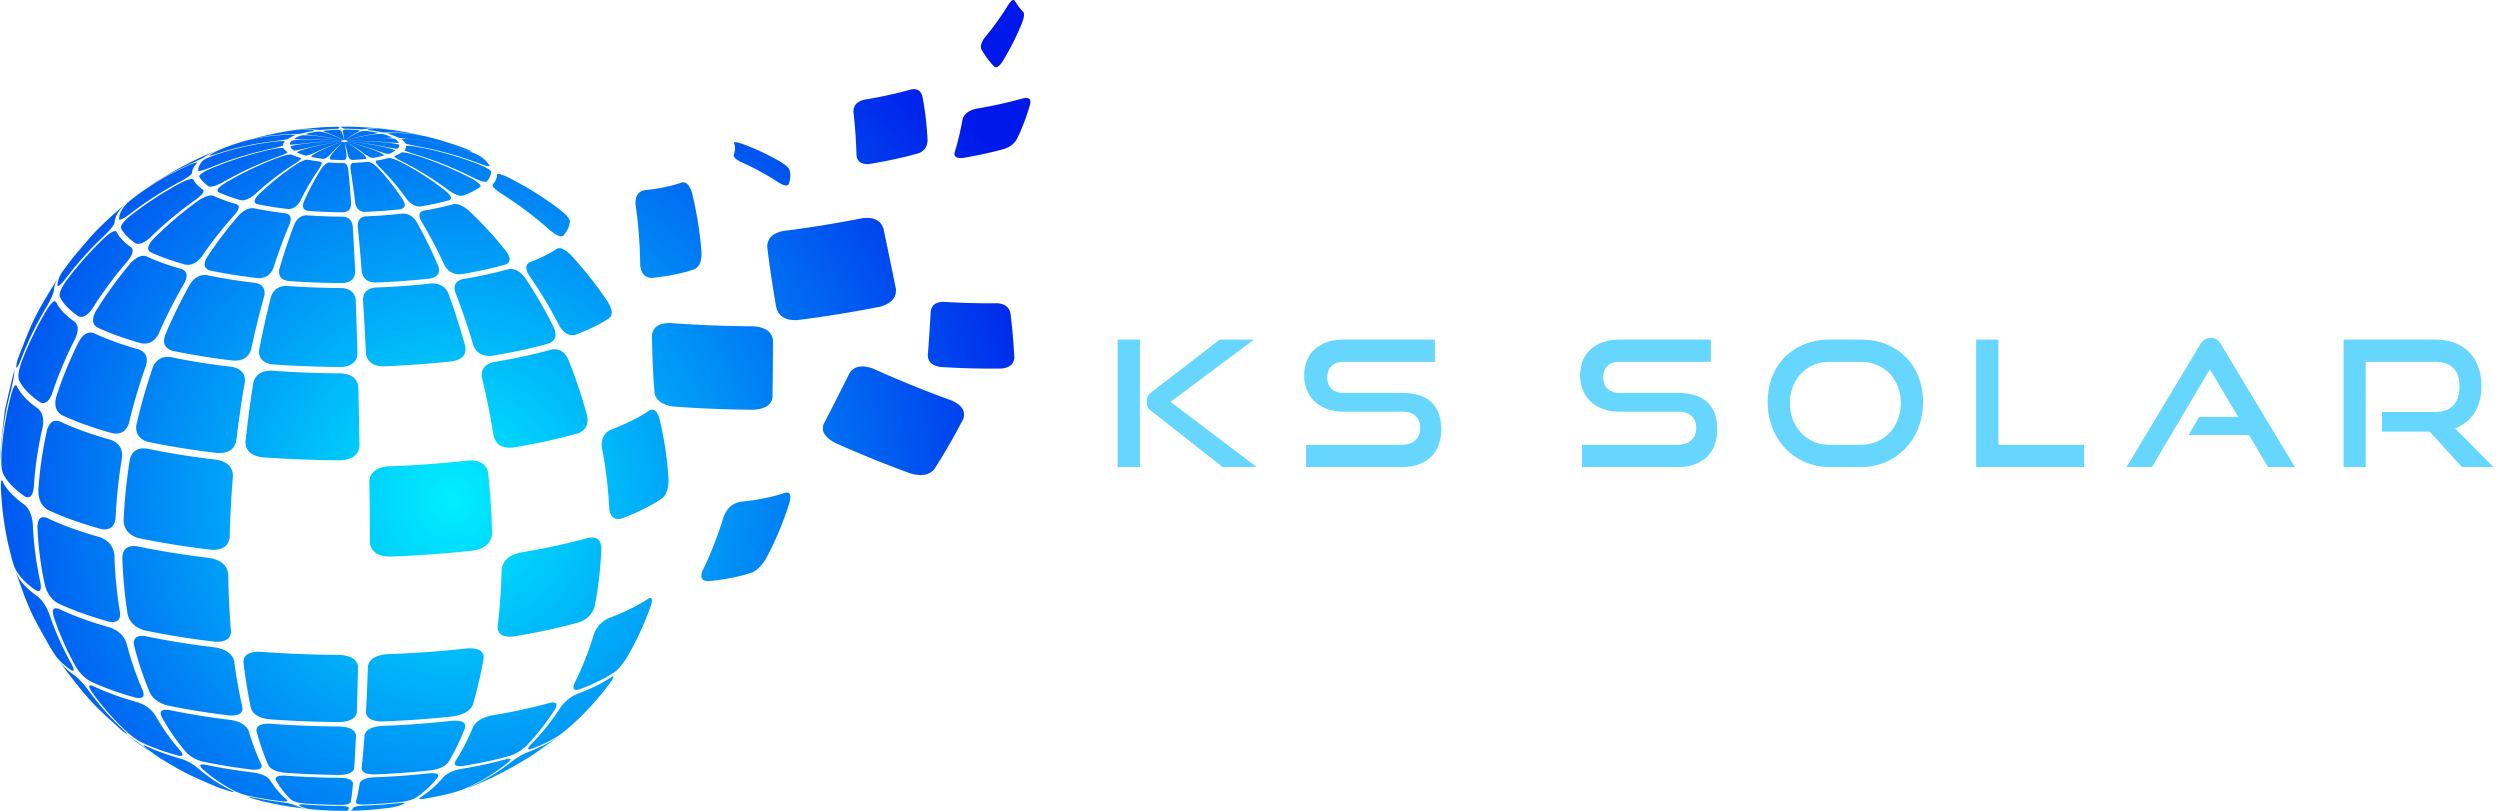 <svg xmlns="http://www.w3.org/2000/svg" width="148" height="48" viewBox="0 0 148 48">
    <defs>
        <radialGradient id="a" cx="43.917%" cy="61.656%" r="79.01%" fx="43.917%" fy="61.656%" gradientTransform="scale(.787 1) rotate(-29.929 .499 .394)">
            <stop offset="0%" stop-color="#0EF"/>
            <stop offset="100%" stop-color="#0019EA"/>
        </radialGradient>
    </defs>
    <g fill="none" fill-rule="evenodd">
        <path fill="#FFF" d="M-135-8h1440v5559H-135z"/>
        <path fill="#fff" d="M-135-8h1440v64H-135z"/>
        <g fill="#66D6FF">
            <path d="M72.214 20.104l-3.996 3.072c-.138.104-.229.2-.27.29a.734.734 0 0 0-.062.312c0 .104.015.199.047.285.03.087.105.175.223.265l4.224 3.321h2.013l-5.096-3.86 4.94-3.685h-2.023zm-6.051 7.545h1.318v-7.545h-1.318v7.545zM79.53 20.104c-.373 0-.705.053-.995.16-.291.108-.535.255-.732.442-.197.186-.346.41-.447.67-.1.259-.15.541-.15.845 0 .311.054.599.161.861.107.264.26.49.457.68.197.19.44.34.726.446.287.108.607.162.96.162h3.466c.354 0 .625.08.815.243.19.163.286.407.286.732 0 .298-.095.537-.286.716-.19.18-.461.27-.815.27h-5.655v1.318h5.655c.395 0 .74-.055 1.033-.166.294-.11.539-.264.732-.462.194-.197.34-.43.436-.7.097-.27.145-.564.145-.882 0-.733-.198-1.28-.596-1.64-.398-.36-.981-.54-1.75-.54h-3.455c-.29 0-.52-.08-.69-.239-.17-.159-.255-.384-.255-.674 0-.291.084-.517.249-.68.166-.163.401-.244.706-.244h5.418v-1.318H79.53zM95.867 20.104c-.373 0-.706.053-.996.16-.29.108-.535.255-.732.442-.197.186-.346.41-.446.67-.1.259-.15.541-.15.845 0 .311.053.599.16.861.107.264.26.49.456.68.198.19.44.34.728.446.286.108.607.162.958.162h3.468c.352 0 .624.08.814.243.19.163.286.407.286.732 0 .298-.095.537-.286.716-.19.18-.462.27-.814.27h-5.657v1.318h5.657c.394 0 .738-.055 1.032-.166a2 2 0 0 0 .732-.462c.194-.197.339-.43.436-.7.097-.27.145-.564.145-.882 0-.733-.2-1.28-.596-1.64-.398-.36-.981-.54-1.75-.54h-3.455c-.29 0-.522-.08-.69-.239-.17-.159-.255-.384-.255-.674 0-.291.083-.517.25-.68.165-.163.4-.244.705-.244h5.418v-1.318h-5.418zM108.311 27.65a3.563 3.563 0 0 1-1.459-.297 3.604 3.604 0 0 1-1.162-.81 3.642 3.642 0 0 1-.768-1.219 4.162 4.162 0 0 1-.275-1.525c0-.554.092-1.059.275-1.516.183-.456.44-.845.768-1.167.328-.322.716-.571 1.162-.747a3.923 3.923 0 0 1 1.46-.265h1.836c.547 0 1.046.09 1.5.27.453.18.842.432 1.168.758.324.325.577.714.757 1.167.18.453.27.953.27 1.5s-.092 1.055-.275 1.525c-.184.471-.44.878-.768 1.22a3.604 3.604 0 0 1-2.652 1.105h-1.837zm1.837-1.319c.346 0 .664-.062.955-.187a2.3 2.3 0 0 0 .753-.514c.21-.218.374-.478.492-.783a2.71 2.71 0 0 0 .177-.986c0-.353-.06-.68-.177-.98a2.263 2.263 0 0 0-.492-.774 2.26 2.26 0 0 0-.753-.504 2.465 2.465 0 0 0-.955-.181h-1.837c-.34 0-.652.06-.939.181a2.22 2.22 0 0 0-1.23 1.272 2.66 2.66 0 0 0-.177.986c0 .353.059.682.177.986.117.305.28.565.488.783.207.218.455.39.742.514.287.125.6.187.94.187h1.836zM116.987 27.65v-7.546h1.319v6.227h5.075v1.318zM134.268 27.65l-1.132-1.9h-3.57l.623-1.069h2.315l-1.682-2.823-3.425 5.791h-1.504l4.338-7.223a1 1 0 0 1 .27-.312.615.615 0 0 1 .373-.114c.145 0 .268.038.37.114.1.077.187.18.263.312l4.35 7.223h-1.589zM145.747 27.65l-1.91-2.098h-2.823V24.39h3.145c.478 0 .837-.13 1.08-.389.242-.26.363-.635.363-1.126 0-.491-.126-.856-.38-1.095-.251-.239-.606-.358-1.063-.358h-4.11v6.227h-1.307v-7.545h5.417c.429 0 .813.064 1.153.192.338.128.625.311.86.55.236.239.416.528.54.867.125.338.187.72.187 1.142 0 .63-.136 1.157-.41 1.582a2.294 2.294 0 0 1-1.147.919l2.273 2.293h-1.868z"/>
        </g>
        <path fill="url(#a)" d="M59.684.29c.151-.227.247-.29.31-.29.034 0 .058.017.077.037.175.286.35.517.52.686.06.105.03.321-.09.644-.32.785-.703 1.542-1.144 2.265-.197.294-.354.402-.48.329-.25-.25-.509-.59-.768-1.014-.085-.204-.024-.44.185-.72.518-.62.984-1.268 1.39-1.936zM43.45 8.438c.018-.015.047-.021.083-.021.095 0 .24.043.378.09.776.279 1.523.626 2.233 1.036.314.188.494.334.569.458.107.259.097.563-.023.902-.083.124-.272.096-.578-.086A15.762 15.762 0 0 0 43.885 9.6c-.313-.153-.46-.29-.452-.416.096-.274.104-.517.02-.723a.205.205 0 0 1-.003-.025zm11.652 9.966c.066-.352.315-.527.76-.535 1.064.067 2.128.096 3.17.082.438.03.695.216.784.572.11.867.187 1.757.232 2.66-.032.381-.284.59-.773.636a47.5 47.5 0 0 1-3.576-.092c-.498-.07-.75-.29-.773-.673.066-.9.125-1.786.176-2.65zM40.372 10.8a.404.404 0 0 1 .066-.005c.23 0 .4.203.53.632.282 1.151.47 2.328.562 3.515.01.514-.118.837-.393.986-.68.242-1.53.42-2.534.524-.423-.007-.653-.256-.703-.761a27.333 27.333 0 0 0-.273-3.574c-.03-.486.133-.764.5-.852.89-.094 1.642-.25 2.245-.465zm10.675 2.118c.098-.012.19-.018.278-.018.505 0 .823.202.97.609.251 1.193.5 2.397.745 3.6.033.52-.28.864-.954 1.051a71.392 71.392 0 0 1-4.884.79c-.672.03-1.077-.197-1.235-.697a66.677 66.677 0 0 1-.547-3.632c.004-.507.312-.816.942-.946a68.39 68.39 0 0 0 4.685-.757zm2.908-7.625a.9.9 0 0 1 .152-.015c.256 0 .418.14.502.434.16.854.263 1.723.303 2.598-.016.38-.193.63-.54.765-.85.24-1.819.454-2.9.633-.457.037-.707-.121-.765-.483a31.403 31.403 0 0 0-.186-2.624c.005-.363.218-.593.652-.702a25.713 25.713 0 0 0 2.782-.606zM38.458 24.29a.365.365 0 0 1 .155-.04c.18 0 .32.179.43.546.28 1.164.461 2.358.534 3.571.005.532-.113.9-.363 1.125-.623.427-1.434.833-2.42 1.207-.414.104-.658-.092-.726-.582-.06-1.22-.206-2.431-.435-3.62-.053-.504.112-.847.503-1.048.946-.36 1.724-.75 2.322-1.159zm.137-4.433c.06-.494.415-.734 1.081-.734a70.88 70.88 0 0 0 4.942.195c.7.055 1.073.324 1.143.822-.006 1.195-.015 2.33-.03 3.395-.075.442-.44.678-1.113.72a68.504 68.504 0 0 1-4.763-.19c-.646-.092-1.009-.357-1.109-.806a52.134 52.134 0 0 1-.151-3.402zm11.697 2.23a.864.864 0 0 1 .757-.394c.19 0 .407.045.652.134a65.83 65.83 0 0 0 4.64 1.885c.621.278.842.64.678 1.104a37.669 37.669 0 0 1-1.706 2.958c-.306.356-.768.439-1.412.253a64.787 64.787 0 0 1-4.472-1.816c-.594-.317-.815-.676-.673-1.097.49-.947 1.004-1.957 1.536-3.027zm-3.794 7.08a.412.412 0 0 1 .085-.01c.21 0 .256.2.146.623a18.94 18.94 0 0 1-1.361 3.25c-.259.441-.522.712-.829.854-.693.241-1.555.417-2.574.52-.412 0-.534-.2-.376-.613.488-1 .912-2.08 1.263-3.23.192-.481.51-.76.973-.855 1.057-.107 1.953-.29 2.673-.54zm14.085-23.35a.843.843 0 0 1 .166-.018c.207 0 .283.117.239.362-.21.735-.473 1.425-.784 2.065-.16.273-.389.46-.7.572-.728.208-1.559.394-2.484.55-.382.04-.55-.06-.511-.306.19-.613.35-1.28.478-1.997.098-.306.361-.505.807-.61a26.248 26.248 0 0 0 2.79-.618zm-49.47 3.994c.221-.097.414-.178.544-.19l.003.03c-.188.197-.29.401-.297.608-.03.065-.135.188-.716.505a20.66 20.66 0 0 0-2.967 1.913c-.339.251-.525.348-.622.322l-.01-.031c.012-.306.162-.608.44-.9.158-.154.427-.369.8-.637a17 17 0 0 1 2.824-1.62zm-.448 1.036c.329-.167.56-.251.687-.251.038 0 .068.007.087.022.099.208.293.415.588.617.053.07.064.204-.435.58a22.07 22.07 0 0 0-2.68 2.23c-.372.334-.661.454-.88.365-.438-.299-.725-.605-.872-.912-.02-.161.157-.394.543-.714a20.792 20.792 0 0 1 2.962-1.937zm-3.644 1.576c.15-.128.179-.152.24-.197l-.017.032c-.286.297-.441.606-.459.917-.042.16-.232.405-.581.745-.85.796-1.63 1.664-2.328 2.59-.168.216-.374.458-.467.416l-.007-.04c.016-.285.125-.569.324-.847l.557-.745c1.275-1.513 1.325-1.571 2.263-2.45l.475-.42zm-.793 1.616c.27-.239.46-.358.578-.358.037 0 .066.012.09.035.145.313.434.625.875.93.153.163.085.425-.21.801-.77.889-1.474 1.84-2.105 2.841-.287.403-.565.549-.823.434-.55-.38-.912-.77-1.094-1.16-.043-.2.076-.498.366-.913a20.395 20.395 0 0 1 2.323-2.61zm-3.761 4.01c.288-.481.662-1.122.98-1.604a1.555 1.555 0 0 0-.26.756c-.035.21-.173.526-.412.937a19.343 19.343 0 0 0-1.53 3.13c-.115.289-.191.454-.264.506l-.018-.058c.008-.14.035-.28.081-.418l.08-.23c.763-1.939.778-1.976 1.343-3.018zm.338.238c.194-.3.336-.447.437-.447.032 0 .06.015.084.045.183.395.549.79 1.107 1.175.215.208.224.527.027.974a22.988 22.988 0 0 0-1.385 3.295c-.184.456-.422.619-.705.486-.63-.435-1.042-.88-1.25-1.327-.065-.227-.015-.563.158-1.058a19.43 19.43 0 0 1 1.527-3.143zm-2.52 6.019c.162-.754.39-1.746.602-2.509a1.56 1.56 0 0 0-.044.285c-.016.183-.066.518-.208 1.076a18.85 18.85 0 0 0-.581 3.523c-.02.294-.031.411-.048.544L0 27.226a45.51 45.51 0 0 1 .286-2.92zm.385-.978c.1-.347.189-.521.263-.521.024 0 .047.018.068.055.21.449.624.897 1.258 1.334.262.238.348.594.266 1.091a21.686 21.686 0 0 0-.526 3.585c-.062.486-.237.662-.521.521-.66-.455-1.094-.922-1.311-1.39-.083-.238-.106-.591-.077-1.148.082-1.207.28-2.386.58-3.527zM11.707 11.9c.327-.22.593-.33.791-.33.04 0 .076.005.11.013a9 9 0 0 0 1.409.506c.19.09.155.288-.105.603a22.679 22.679 0 0 0-1.968 2.498c-.294.373-.609.53-.964.478-.79-.22-1.49-.469-2.08-.747-.21-.152-.155-.403.17-.765a22.145 22.145 0 0 1 2.637-2.256zm2.43.847c.28-.285.544-.424.807-.424l.056.001c.598.125 1.246.228 1.928.307.268.066.342.26.232.597-.348.82-.677 1.71-.983 2.66-.172.398-.466.588-.9.58a32.805 32.805 0 0 1-2.847-.452c-.343-.117-.407-.364-.192-.755a22.968 22.968 0 0 1 1.9-2.514zm3.3.507c.16-.33.39-.498.701-.509.715.052 1.454.081 2.2.084.31.034.489.216.543.556.053.835.101 1.74.147 2.706-.027.409-.262.628-.719.668-1.1-.003-2.19-.045-3.245-.122-.43-.074-.6-.308-.525-.715.28-.953.58-1.846.897-2.668zm6.41-.611h.007c.321 0 .583.156.799.477.457.808.889 1.687 1.292 2.627.126.404-.023.645-.456.739-1.07.12-2.168.201-3.271.241-.463-.025-.725-.235-.802-.643-.074-.963-.154-1.87-.238-2.704-.002-.34.146-.528.452-.572a29.7 29.7 0 0 0 2.217-.165zm3.013-.562a.635.635 0 0 1 .08-.005c.234 0 .5.129.81.39a22.343 22.343 0 0 1 2.231 2.43c.264.382.249.63-.044.76-.776.22-1.662.416-2.65.58-.433.027-.753-.15-.976-.54-.43-.936-.891-1.812-1.378-2.615-.169-.33-.125-.53.131-.607.67-.112 1.27-.243 1.796-.393zm2.584-1.78a.2.2 0 0 1 .037-.003c.178 0 .506.158.653.229a19.811 19.811 0 0 1 2.957 1.84c.389.305.598.533.64.693.002.306-.133.61-.396.903-.147.087-.406-.026-.79-.347a21.877 21.877 0 0 0-2.83-2.13c-.537-.357-.573-.486-.554-.552.179-.2.27-.405.269-.612l.014-.022zm-21.706 5.27c.27-.285.519-.426.752-.426.055 0 .11.008.163.024.597.282 1.31.538 2.113.763.31.132.363.392.166.795a28.712 28.712 0 0 0-1.548 3.05c-.24.44-.568.619-1.008.549-1.001-.28-1.891-.599-2.636-.952-.281-.191-.305-.5-.073-.942a23.632 23.632 0 0 1 2.071-2.861zm3.522 1.236c.238-.352.525-.525.873-.525.035 0 .071.002.108.006.898.187 1.872.343 2.897.464.415.09.581.339.51.757a49.081 49.081 0 0 0-.78 3.178c-.152.46-.49.677-1.035.662a41.818 41.818 0 0 1-3.616-.578c-.447-.145-.595-.439-.452-.901a29.011 29.011 0 0 1 1.495-3.063zm4.79.741c.153-.411.45-.615.908-.623a47.38 47.38 0 0 0 3.305.128c.47.044.729.269.794.688.038 1.025.074 2.101.105 3.215-.045.471-.351.723-.935.77a59.535 59.535 0 0 1-4.124-.16c-.549-.09-.799-.363-.764-.834.213-1.105.451-2.17.711-3.184zm9.498-.77h.038c.451 0 .765.191.956.585a39.35 39.35 0 0 1 1.004 3.153c.069.47-.167.754-.724.866-1.363.154-2.76.254-4.165.306-.586-.028-.91-.27-.992-.74-.052-1.114-.112-2.19-.176-3.213.02-.421.257-.654.722-.713 1.125-.04 2.245-.12 3.337-.244zm4.545-.842a.87.87 0 0 1 .134-.01c.302 0 .575.162.833.49.636.946 1.22 1.95 1.74 2.999.18.457.08.757-.308.917-.99.28-2.12.527-3.38.734-.544.04-.9-.162-1.09-.616a37.428 37.428 0 0 0-1.069-3.144c-.116-.416.025-.67.43-.781a25.126 25.126 0 0 0 2.71-.589zm2.887-1.217a.344.344 0 0 1 .131-.025c.187 0 .415.135.692.41.8.867 1.534 1.799 2.19 2.784.256.432.29.736.101.925-.523.357-1.203.695-2.028 1.007-.37.085-.679-.082-.94-.511a26.089 26.089 0 0 0-1.787-2.984c-.24-.395-.234-.657.015-.8.662-.25 1.206-.521 1.626-.806zM4.687 20.19c.202-.338.417-.501.666-.501.065 0 .132.011.202.033.754.359 1.654.681 2.669.964.407.164.547.471.426.939-.4 1.11-.741 2.259-1.018 3.431-.166.483-.486.676-.977.593-1.146-.319-2.162-.683-3.013-1.087-.334-.216-.437-.564-.315-1.065a23.29 23.29 0 0 1 1.36-3.308zm4.37 1.533c.184-.399.472-.594.878-.594.05 0 .1.002.153.008 1.135.237 2.366.434 3.662.586.531.11.777.396.75.872a61.073 61.073 0 0 0-.513 3.515c-.121.498-.48.73-1.098.71a47.422 47.422 0 0 1-4.131-.662c-.52-.162-.744-.487-.685-.995a32.61 32.61 0 0 1 .984-3.44zm5.944.92c.133-.466.476-.696 1.046-.701 1.36.1 2.761.156 4.178.162.592.05.916.305.986.778.028 1.153.05 2.338.067 3.54-.059.507-.414.778-1.08.827a68.468 68.468 0 0 1-4.713-.182c-.631-.099-.943-.395-.954-.905.128-1.197.285-2.374.47-3.52zm17.644-1.95c.065-.01.126-.016.185-.016.343 0 .598.182.793.561.449 1.097.83 2.235 1.14 3.398.083.506-.096.84-.549 1.02a35.66 35.66 0 0 1-3.863.84c-.614.048-.982-.168-1.124-.66a44.53 44.53 0 0 0-.699-3.494c-.057-.474.17-.77.694-.906 1.275-.21 2.42-.46 3.423-.743zM2.785 25.46c.117-.37.29-.55.538-.55.067 0 .139.012.216.038.857.407 1.88.773 3.032 1.094.474.185.689.52.656 1.026a30.324 30.324 0 0 0-.386 3.636c-.075.5-.358.702-.864.614-1.2-.335-2.266-.717-3.16-1.141-.361-.226-.54-.594-.546-1.127.073-1.215.247-2.416.515-3.59zm4.905 1.72c.12-.43.38-.635.816-.635.06 0 .123.004.188.011 1.29.269 2.689.492 4.158.664.612.123.918.43.94.936a62.583 62.583 0 0 0-.197 3.668c-.078.508-.427.745-1.07.723a49.956 49.956 0 0 1-4.334-.693c-.554-.17-.84-.508-.874-1.034.053-1.223.18-2.44.373-3.64zm20.05.081l.088-.001c.605 0 .953.228 1.065.696.128 1.212.21 2.436.241 3.662-.056.524-.413.842-1.092.97a66.01 66.01 0 0 1-4.992.364c-.7-.029-1.075-.292-1.149-.806a249.346 249.346 0 0 0-.036-3.677c.06-.505.415-.786 1.085-.86a62.968 62.968 0 0 0 4.79-.348zM.081 28.447a1.21 1.21 0 0 1 .042-.012l.028.046c.212.47.638.936 1.293 1.393.281.246.45.628.498 1.136.05 1.206.204 2.37.453 3.481.074.439-.02.59-.28.451-.631-.44-1.042-.89-1.246-1.343-.042-.103-.099-.244-.247-.817l-.038-.156a18.654 18.654 0 0 1-.525-3.634c-.01-.32-.006-.437.022-.545zm.878 5.5a1.008 1.008 0 0 1-.01-.038l.03.06c.203.449.613.896 1.24 1.334.285.234.517.577.688 1.021A17.286 17.286 0 0 0 4.231 39.3c.124.238.149.324.115.402-.05.017-.07.008-.156-.042-.44-.307-.76-.62-.963-.934l-.24-.378c-.998-1.77-1.037-1.838-1.493-2.937L.96 33.947zm3.984 7.061a46.709 46.709 0 0 1-1.424-1.846c.201.269.489.536.865.798.266.203.54.49.812.853.613.854 1.3 1.638 2.056 2.343.187.179.248.243.28.296a.242.242 0 0 1-.084-.038 4.122 4.122 0 0 1-.292-.223c-1.423-1.294-1.478-1.345-2.213-2.183zm4.036 3.545c-.13-.091-.26-.184-.387-.279a52.38 52.38 0 0 0-.875-.638 3.36 3.36 0 0 1-.206-.151c.589.473.774.615 1.468 1.068zm.869.561l-.869-.56c.283.196.572.383.869.56zM2.217 31.19c.012-.385.125-.571.352-.571.06 0 .13.013.208.04.888.426 1.949.808 3.146 1.145.505.192.783.536.85 1.048.037 1.2.15 2.346.335 3.432.027.438-.193.607-.67.517-1.153-.325-2.176-.693-3.032-1.103-.364-.217-.599-.546-.74-1.033-.247-1.11-.4-2.27-.45-3.475zm5.024 1.776c.035-.429.263-.638.692-.638.06 0 .123.004.19.012 1.341.283 2.796.516 4.328.698.64.126.986.434 1.06.94.016 1.197.073 2.333.165 3.404-.026.437-.336.636-.948.608a47.563 47.563 0 0 1-4.17-.673c-.541-.158-.866-.46-.995-.921a26.09 26.09 0 0 1-.322-3.43zm27.59-1.126a1.22 1.22 0 0 1 .216-.021c.35 0 .527.2.553.614a22.73 22.73 0 0 1-.39 3.443c-.136.468-.435.782-.915.96a36.562 36.562 0 0 1-3.917.845c-.61.054-.91-.132-.92-.568.13-1.074.212-2.213.24-3.41.078-.508.428-.831 1.069-.987a38.108 38.108 0 0 0 4.064-.876zM3.173 36.49c-.086-.324-.045-.481.13-.481.053 0 .12.014.2.044.85.407 1.868.774 3.014 1.097.494.178.811.478.97.914.26 1.015.589 1.965.976 2.842.115.35-.029.48-.441.396-1.021-.287-1.927-.613-2.685-.977-.334-.189-.607-.465-.858-.872a17.259 17.259 0 0 1-1.306-2.963zm4.756 1.682c-.044-.352.115-.525.486-.525.063 0 .133.006.21.016 1.285.27 2.679.494 4.146.668.62.115.977.377 1.093.799.13.993.295 1.916.49 2.76.024.342-.226.494-.763.465A42.046 42.046 0 0 1 9.9 41.76c-.488-.136-.824-.382-1.027-.754a18.665 18.665 0 0 1-.943-2.833zm6.482 1.01c.014-.403.32-.6.934-.6h.03c1.539.116 3.129.18 4.734.189.671.045 1.026.267 1.086.679-.02.987-.044 1.902-.071 2.737-.073.344-.4.526-.997.559a61.084 61.084 0 0 1-4.217-.168c-.576-.077-.92-.287-1.051-.639a31.74 31.74 0 0 1-.448-2.756zm13.274-.799l.132-.003c.555 0 .822.185.817.564a24.251 24.251 0 0 1-.64 2.776c-.165.358-.531.58-1.122.681a56.33 56.33 0 0 1-4.262.308c-.593-.014-.903-.187-.945-.53.045-.835.084-1.75.116-2.738.08-.414.445-.647 1.118-.712 1.613-.057 3.22-.17 4.786-.346zm10.689-2.94a.288.288 0 0 1 .128-.041c.122 0 .104.179.06.35-.011.043-.032.098-.044.14a17.44 17.44 0 0 1-1.395 3.008c-.257.415-.489.695-.731.883-.54.363-1.24.709-2.089 1.027-.34.097-.433-.029-.284-.384.45-.893.833-1.856 1.138-2.882.168-.442.454-.75.873-.947.952-.358 1.738-.746 2.344-1.154zM5.432 40.957c-.2-.307-.169-.388-.078-.388.021 0 .045.004.07.011.03.009.066.027.095.038.748.358 1.642.681 2.651.965.445.154.773.395 1.006.74.452.792.96 1.506 1.517 2.135.226.292.048.306-.08.288-.03-.004-.072-.016-.103-.023-.814-.229-1.536-.489-2.14-.779a4.598 4.598 0 0 1-.91-.665 15.623 15.623 0 0 1-2.028-2.322zm4.129 1.459c-.115-.266-.03-.398.26-.398.06 0 .127.006.204.016 1.13.238 2.357.435 3.647.588.55.098.89.302 1.04.625.226.755.481 1.428.761 2.01.07.233-.102.333-.522.306a33.651 33.651 0 0 1-2.944-.475 2.061 2.061 0 0 1-.983-.55 12.55 12.55 0 0 1-1.463-2.122zm5.625.877c-.03-.303.208-.45.729-.45h.049c1.353.102 2.752.158 4.165.166.59.035.898.205.944.517a76.332 76.332 0 0 1-.106 1.971c-.065.233-.328.356-.806.378a48.583 48.583 0 0 1-3.361-.135c-.465-.057-.765-.202-.917-.443a14.845 14.845 0 0 1-.697-2.004zm11.607-.625c.052-.003.102-.004.148-.004.456 0 .648.139.588.423-.294.76-.625 1.44-.986 2.032-.196.247-.525.404-1.004.48a45.17 45.17 0 0 1-3.398.246c-.47-.006-.712-.122-.734-.354.063-.569.122-1.23.174-1.972.082-.315.409-.494 1.001-.546a55.61 55.61 0 0 0 4.21-.305zm5.744-1.055c.083-.016.152-.025.209-.025.22 0 .255.127.115.39a13.61 13.61 0 0 1-1.713 2.184c-.292.274-.61.465-.973.586-.81.227-1.735.428-2.764.596-.416.046-.564-.046-.45-.282.386-.595.737-1.278 1.051-2.04.186-.33.546-.549 1.1-.67a32.032 32.032 0 0 0 3.425-.739zm3.66-1.531a.461.461 0 0 1 .104-.047c.022.064.03.089-.193.402a16.867 16.867 0 0 1-2.156 2.394c-.34.306-.609.53-.824.681-.43.29-.988.565-1.664.82-.085.026-.284.086-.163-.106.033-.052.09-.111.132-.157a13.798 13.798 0 0 0 1.758-2.198c.256-.352.564-.606.943-.774.838-.315 1.529-.656 2.062-1.015zM8.501 44.146c.001-.01.005-.022.007-.03.034.008.08.027.112.041.591.284 1.298.538 2.095.763.357.115.673.287.966.523a9.26 9.26 0 0 0 1.956 1.316c.143.073.175.091.22.128a.365.365 0 0 1-.124-.01 10.052 10.052 0 0 1-1.026-.344c-1.33-.577-1.439-.624-2.265-1.076a14.743 14.743 0 0 1-1.661-1.072 1.734 1.734 0 0 1-.28-.24zm3.474 1.11l.025-.001c.058 0 .128.013.18.021.894.188 1.863.344 2.883.465.437.072.733.208.907.42.306.48.635.866.983 1.152.04.04.123.124-.075.135a1.182 1.182 0 0 1-.165-.008 22.452 22.452 0 0 1-1.976-.319c-.3-.07-.584-.17-.87-.306a8.861 8.861 0 0 1-1.888-1.3c-.07-.072-.237-.24-.004-.259zm4.362.94c-.07-.189.08-.281.458-.281l.077.001c1.07.08 2.176.124 3.292.13.465.023.706.13.734.33a13.98 13.98 0 0 1-.134 1.104c-.052.107-.228.16-.555.17a32.394 32.394 0 0 1-2.256-.09c-.328-.035-.556-.104-.715-.22-.319-.282-.621-.667-.9-1.145zm9.091-.419c.056-.003.108-.005.154-.005.32 0 .424.086.317.263a5.686 5.686 0 0 1-1.268 1.182c-.208.12-.474.2-.813.249a30.53 30.53 0 0 1-2.28.163c-.32.001-.468-.047-.47-.153.08-.27.154-.64.224-1.106.076-.2.34-.316.81-.353a43.59 43.59 0 0 0 3.326-.24zm4.54-.833a.897.897 0 0 1 .165-.029.09.09 0 0 1 .077.036c-.01.073-.039.104-.18.226a10.917 10.917 0 0 1-2.204 1.376 7.002 7.002 0 0 1-.898.34c-.544.152-1.164.288-1.854.4-.146.02-.18.021-.238 0v-.043a.73.73 0 0 1 .085-.073c.478-.3.931-.7 1.353-1.192.222-.217.544-.367.987-.458a25.308 25.308 0 0 0 2.706-.583zm2.89-1.21l.045-.03a.515.515 0 0 1-.041.042c-.478.344-1.107.814-1.607 1.125-.998.588-1.86 1.097-3.314 1.685-.048.02-.098.039-.148.058-.023.008-.053.02-.077.026.072-.042.072-.042.307-.151.8-.372 1.558-.84 2.262-1.395.33-.25.639-.431.943-.558.663-.25 1.209-.519 1.63-.803zM14.76 47.187a.068.068 0 0 1 .034-.009.77.77 0 0 1 .11.018c.59.125 1.23.229 1.905.31.281.04.514.1.714.185.216.1.437.166.664.195a45.99 45.99 0 0 1-.868-.109 20.382 20.382 0 0 1-1.178-.209l-.602-.134a7.521 7.521 0 0 1-.55-.155.991.991 0 0 1-.229-.092zm2.946.464c.038-.023.084-.033.18-.033.033 0 .073.001.12.004.708.054 1.439.084 2.179.088.209.007.46.034.474.121-.033.11-.067.167-.102.167l-.364.001c-.551-.01-.551-.01-.905-.027-.258-.016-.602-.04-.86-.062a1.886 1.886 0 0 1-.671-.196.222.222 0 0 1-.054-.044.074.074 0 0 0 .003-.019zm5.966-.116c.068-.006.12-.009.158-.009.065 0 .094.009.11.027-.014.026-.027.034-.097.065a3.501 3.501 0 0 1-.807.208 48.78 48.78 0 0 1-.975.104c-.64.044-.64.044-.96.056l-.366.01c.059-.002.117-.059.173-.168.067-.072.256-.118.56-.136a29.4 29.4 0 0 0 2.204-.157zM14.546 8.335a11.096 11.096 0 0 1 2.594-.358c.117 0 .244.005.338.025a3.62 3.62 0 0 0-.44.232c-.052.018-.099.036-.847.127a17.238 17.238 0 0 0-3.261.71c-.403.128-.478.144-.546.148a.776.776 0 0 1 .017-.028c.273-.18.627-.352 1.055-.51.316-.115.575-.196.737-.246a9.484 9.484 0 0 1 .689-.195l-.336.095zM22 7.975a3.98 3.98 0 0 1 .522-.043c.08 0 .136.005.174.012.189.053.356.115.495.182-.03.025-.04.033-.66.046-.646.013-1.302.064-1.967.155a.169.169 0 0 0-.043-.017c.5-.151.994-.262 1.479-.335zm-.79-.134a1.086 1.086 0 0 1 .456-.095c.242.03.472.067.683.112l.019.007c-.011.026-.118.046-.423.097-.47.076-.945.191-1.429.348a.361.361 0 0 0-.06-.01c.256-.194.508-.346.755-.459zM20.3 7.8c-.008-.074.014-.121.151-.129.265.002.529.013.783.033.04.007.047.01.055.026-.012.03-.038.048-.147.104-.227.117-.458.27-.692.467a.554.554 0 0 0-.068-.004 6.11 6.11 0 0 0-.082-.497zm-1.104-.067c.26-.029.526-.047.793-.055.157.004.208.062.238.123.05.125.099.29.149.496-.023.001-.047.002-.07.005a5.171 5.171 0 0 0-.93-.441c-.2-.071-.22-.088-.223-.113a.143.143 0 0 1 .043-.015zm-.438.058a.808.808 0 0 1 .073-.002c.197 0 .402.06.476.08.326.106.658.25.993.434a.47.47 0 0 0-.057.012 12.352 12.352 0 0 0-1.636-.297c-.362-.04-.481-.055-.513-.08l.014-.01c.191-.052.408-.098.65-.137zm-.953.235c.047-.01.127-.02.26-.02a5.8 5.8 0 0 1 .495.027c.552.056 1.112.15 1.68.284a.12.12 0 0 0-.035.015c-.699-.07-1.389-.1-2.07-.094-.51.004-.638.004-.722-.013.1-.076.232-.14.392-.199zm.308.23c.108-.002.217-.002.325-.002.581 0 1.17.026 1.765.08-.007.006-.01.013-.008.02-.743.007-1.475.054-2.196.137-.588.067-.792.086-.841.063a.341.341 0 0 1 .107-.218c.043-.018.21-.062.848-.08zm-.11.255c.72-.089 1.452-.141 2.192-.156 0 .007.006.013.018.02-.67.088-1.331.213-1.982.373-.478.117-.739.173-.835.155a.59.59 0 0 1-.21-.22c.02-.022.14-.082.818-.172zM23 7.901c.105-.02.187-.026.388-.028a8.468 8.468 0 0 1 2.1.269l.51.138c.334.103.779.238 1.11.35.291.1.557.209.792.323.012.006.027.015.039.02-.075.002-.077.002-.463-.117a15.447 15.447 0 0 0-3.099-.616c-.72-.07-.78-.089-.835-.106a3.45 3.45 0 0 0-.558-.206L23 7.9zm-1.081-.278a2.234 2.234 0 0 1 .577-.015c.268.03.623.074.89.11.745.12.774.126 1.178.21l.361.08a7.895 7.895 0 0 0-1.638-.16c-.543 0-.61-.005-.693-.016a8.665 8.665 0 0 0-.77-.127.253.253 0 0 1-.048-.014.313.313 0 0 0 .003-.022c.038-.026.062-.03.14-.046zm3.287.448a8.053 8.053 0 0 0-.281-.062l.281.062zm-5.032-.574h.339c.555.01.555.01.904.027.254.016.588.04.85.06a1.886 1.886 0 0 0-.475.027c-.305.051-.397.048-.452.046a12.55 12.55 0 0 0-.881-.036c-.167-.009-.225-.065-.235-.076-.016-.032-.034-.048-.05-.048zm-.179.002h.002c.03 0 .06.016.091.048.002.003.031.066-.149.08-.3.01-.6.03-.893.062-.066.005-.15.01-.546-.03a3.384 3.384 0 0 0-.689-.006c.266-.029.585-.064.832-.087.642-.045.642-.045.96-.056l.392-.01zm-2.295.167l.111-.013a2.562 2.562 0 0 0-.11.013zm-.239.032a3.868 3.868 0 0 1 .91-.022c.183.021.197.036.224.064l-.041.015a6.931 6.931 0 0 0-.732.156c-.08.015-.15.023-.753.04-.751.02-1.481.119-2.187.29a19.691 19.691 0 0 1 2.58-.543zm-1.313.698c.11-.012.394-.044.589-.044.051 0 .096.002.13.007a.45.45 0 0 0-.114.255c-.075.038-.13.065-.817.218-1.196.26-2.354.623-3.462 1.078-.481.19-.644.221-.74.208-.005-.22.093-.415.273-.606.089-.071.309-.194.846-.378a17.685 17.685 0 0 1 3.295-.738zm-.205.474c.156-.034.56-.12.796-.12h.023a.952.952 0 0 0 .26.257c-.031.044-.06.085-.654.304-1.08.39-2.125.877-3.126 1.451-.277.151-.672.344-.882.272-.284-.194-.47-.393-.565-.592.008-.108.241-.265.694-.466a20.825 20.825 0 0 1 3.454-1.106zm-2.774-.085l.063-.024-.381.15c.101-.043.207-.085.318-.126zm-.629.246l.31-.12a4.788 4.788 0 0 0-.78.405c-.092.054-.242.137-.863.418-.88.396-1.72.864-2.51 1.4.198-.14.395-.278.57-.39.914-.553 1.86-1.125 3.273-1.713zm-4.13 2.3c.095-.067.19-.133.287-.198-.218.153-.435.31-.623.441.108-.08.17-.125.337-.243zm9.832-2.56c.648-.169 1.306-.301 1.973-.396a.188.188 0 0 0 .045.016c-.498.155-.989.349-1.473.576-.331.154-.563.248-.69.244a3.24 3.24 0 0 1-.506-.182l-.005-.014c.104-.093.477-.194.656-.243zm.6.21a11 11 0 0 1 1.422-.589.452.452 0 0 0 .06.01 6.12 6.12 0 0 0-.733.698c-.136.145-.296.295-.446.306a8.369 8.369 0 0 1-.694-.11.514.514 0 0 0-.018-.013c.011-.095.28-.235.41-.302zm.817.125c.221-.27.444-.506.67-.704a.72.72 0 0 0 .07.002c.038.21.076.455.112.735.012.131.01.309-.14.338-.269 0-.534-.011-.791-.03-.145-.046.023-.267.079-.341zm.746-.702a.573.573 0 0 0 .07-.004c.327.188.65.413.97.673.218.189.281.302.188.337-.26.03-.528.05-.797.06-.153-.023-.215-.19-.25-.333-.06-.28-.12-.524-.181-.733zm.075-.005a.382.382 0 0 0 .056-.012c.566.138 1.125.314 1.674.524.153.062.471.19.52.284-.003.004-.01.009-.012.013-.19.054-.406.102-.647.142-.153-.004-.358-.141-.557-.287A7.698 7.698 0 0 0 20.48 8.4zm.06-.014a.103.103 0 0 0 .033-.016c.71.068 1.412.176 2.101.32.19.04.586.127.727.215a1.346 1.346 0 0 1-.383.206c-.116.01-.357-.068-.76-.215a14.35 14.35 0 0 0-1.719-.51zm.043-.037c.103-.002.207-.002.31-.002.644 0 1.28.029 1.907.085.674.068.813.124.842.145a.333.333 0 0 1-.097.22c-.077.019-.324-.024-.849-.128a19.89 19.89 0 0 0-2.12-.301c.006-.006.01-.013.007-.02zm-.02-.021a17.057 17.057 0 0 1 2.27-.154h.021c.203.006.428.017.529.052.11.072.185.146.224.221-.077.017-.103.023-.812-.035a20.949 20.949 0 0 0-2.212-.065c-.002-.007-.008-.013-.02-.02zm-4.155 1.027c.496-.177.71-.207.799-.207.016 0 .028 0 .036.002.162.077.353.144.57.205l.013.04c-.062.084-.165.166-.408.323a15.99 15.99 0 0 0-2.294 1.76c-.213.18-.533.416-.854.378a8.544 8.544 0 0 1-1.353-.486c-.12-.104.02-.284.414-.536a19.544 19.544 0 0 1 3.077-1.479zm1.114.388c.41-.253.605-.293.686-.293h.002c.242.05.505.093.78.124.035.013.137.05-.08.39a15.089 15.089 0 0 0-1.145 1.95c-.118.197-.316.461-.7.463a20.92 20.92 0 0 1-1.853-.294c-.213-.083-.183-.265.096-.56a15.644 15.644 0 0 1 2.214-1.78zm1.514.233c.108-.153.273-.339.444-.355.289.02.588.032.89.033.124.023.208.152.247.381.06.583.117 1.255.172 2.005-.004.322-.152.494-.45.527a30.65 30.65 0 0 1-2.111-.08c-.276-.054-.353-.235-.239-.552.335-.737.685-1.394 1.047-1.96zm1.856-.33c.302-.012.603-.034.896-.067.102.006.282.068.558.336.522.548 1.027 1.19 1.51 1.91.177.313.13.496-.146.563-.697.08-1.411.131-2.129.158-.303-.023-.483-.19-.55-.51a45.54 45.54 0 0 0-.278-2.003c-.025-.23.022-.361.139-.388zm2.115-.294h.012c.074 0 .276.03.747.263a17.223 17.223 0 0 1 2.607 1.68c.334.28.41.462.23.554-.505.143-1.08.27-1.724.377-.289.012-.55-.13-.795-.431a14.445 14.445 0 0 0-1.61-1.898c-.317-.33-.227-.371-.194-.387.27-.045.514-.098.727-.158zm.77-.328a.279.279 0 0 1 .042-.003c.083 0 .296.025.808.179 1.131.359 2.226.815 3.272 1.36.424.235.605.407.537.51a4.973 4.973 0 0 1-1.032.516c-.277.05-.632-.172-.875-.342a17.486 17.486 0 0 0-2.675-1.658c-.41-.21-.492-.283-.521-.33.188-.083.333-.155.445-.232zm.27-.383c.018-.004.044-.009.099-.009.102 0 .299.017.715.093 1.193.231 2.347.566 3.451.993.455.185.71.333.76.441.001.2-.086.396-.258.587-.115.055-.375-.021-.842-.25a20.608 20.608 0 0 0-3.304-1.331c-.598-.187-.675-.232-.724-.263a.472.472 0 0 0 .103-.261zm-.292-.396c.022-.015.037-.025.172-.025.048 0 .111 0 .194.003 1.272.101 2.497.351 3.657.736.266.099.45.174.603.261.296.195.494.394.6.593-.011.01-.024.02-.033.03-.122-.011-.245-.042-.653-.192a20.042 20.042 0 0 0-3.445-.964c-.706-.134-.802-.168-.843-.192a.708.708 0 0 0-.252-.25z"/>
    </g>
</svg>

